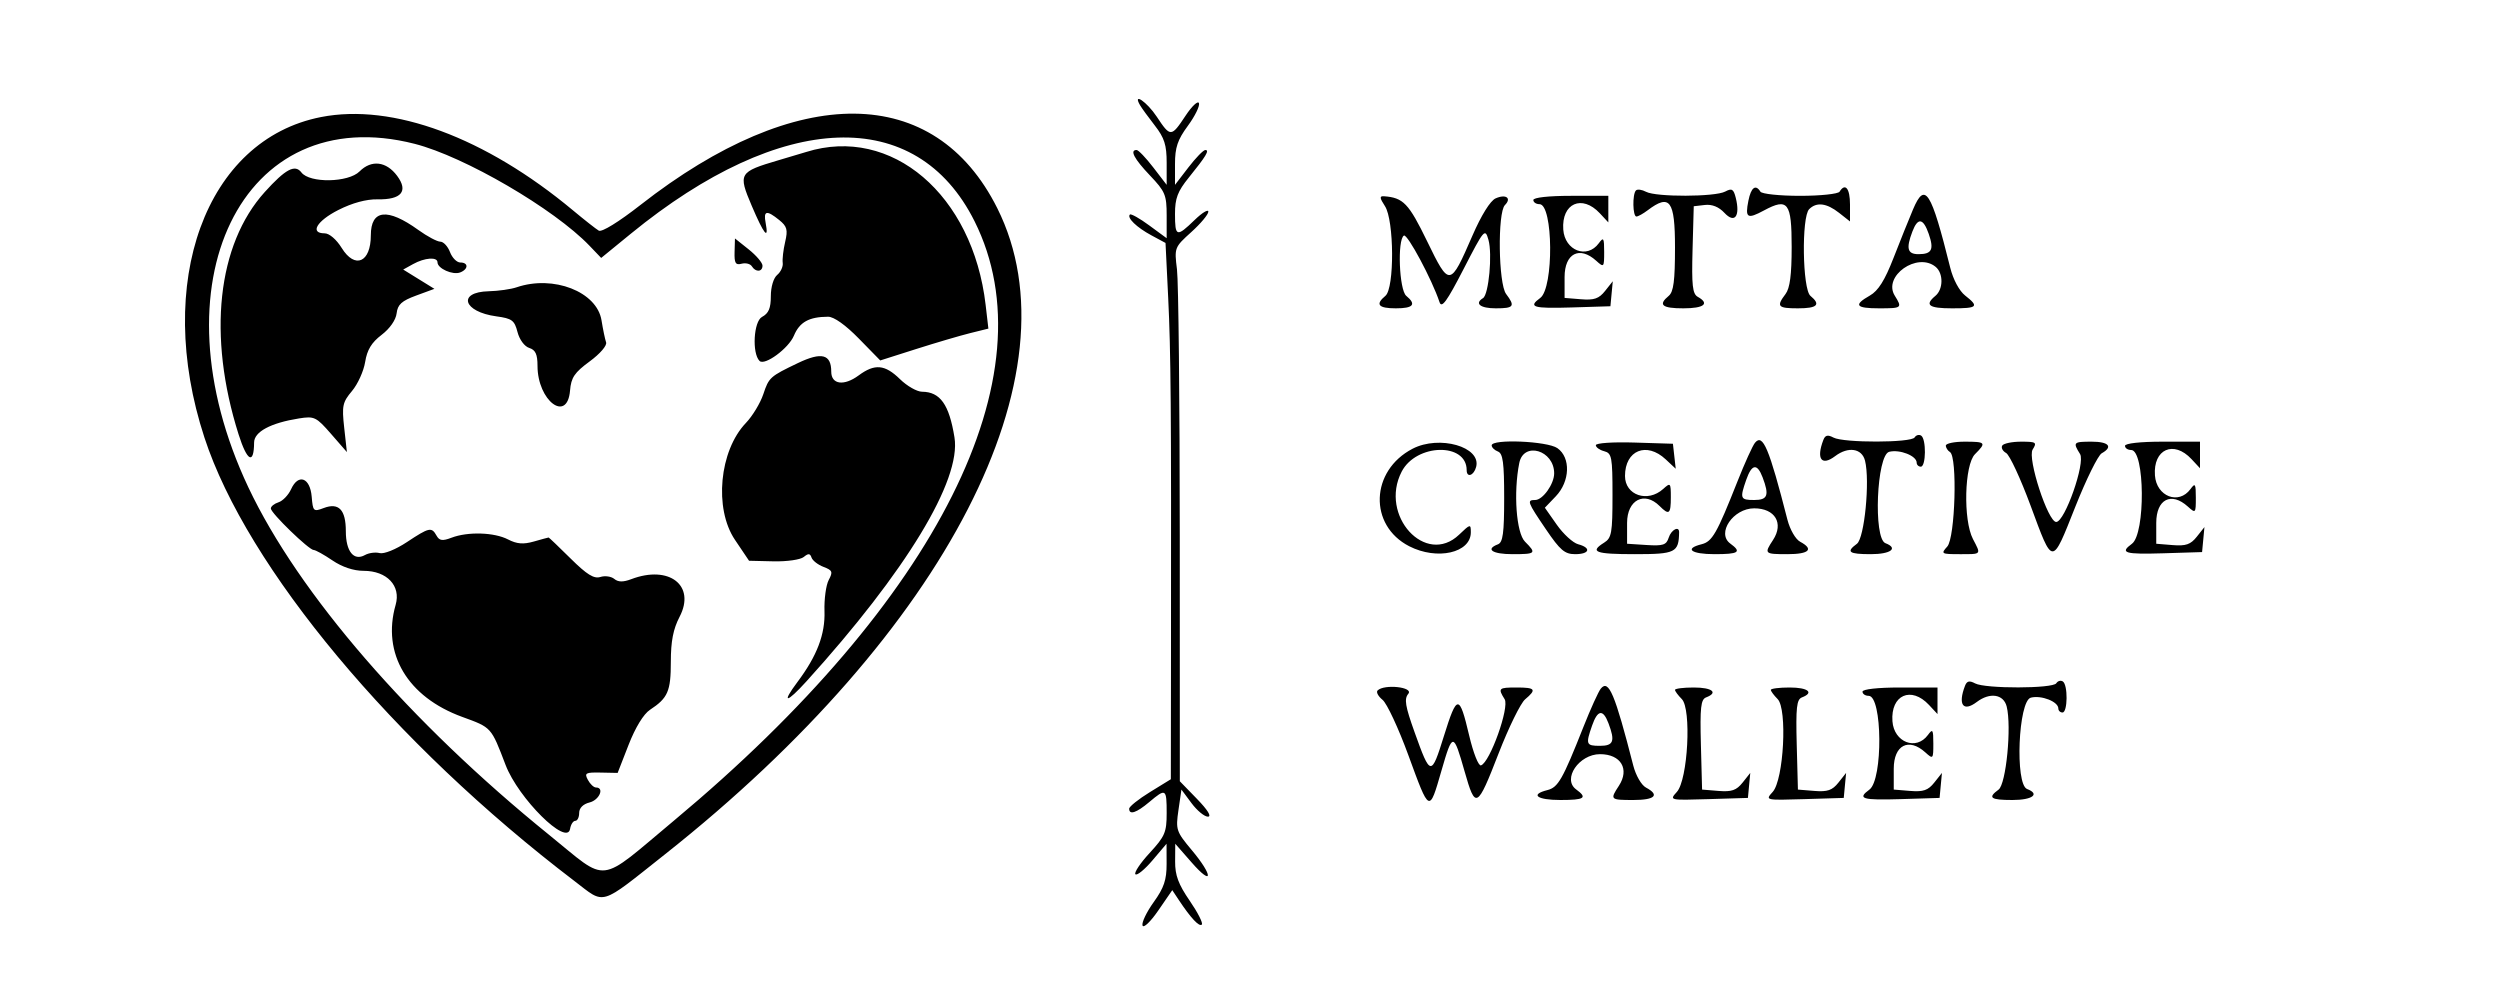<svg id="svg" xmlns="http://www.w3.org/2000/svg" xmlns:xlink="http://www.w3.org/1999/xlink" width="400" height="160" viewBox="0, 0, 400,160"><g id="svgg"><path id="path0" d="M182.406 16.833 C 182.672 17.292,183.740 18.760,184.779 20.096 C 186.307 22.063,186.667 23.196,186.667 26.050 L 186.667 29.576 184.524 26.788 C 183.346 25.255,182.146 24.000,181.857 24.000 C 180.718 24.000,181.456 25.406,184.000 28.080 C 186.439 30.644,186.667 31.193,186.667 34.500 L 186.667 38.115 183.880 36.066 C 182.348 34.939,180.955 34.156,180.785 34.326 C 180.268 34.843,181.856 36.379,184.232 37.659 L 186.483 38.871 186.909 47.602 C 187.337 56.356,187.406 65.086,187.359 103.839 L 187.333 124.679 184.000 126.730 C 182.167 127.858,180.667 129.055,180.667 129.391 C 180.667 130.442,181.825 130.061,183.878 128.333 C 186.551 126.084,186.667 126.157,186.667 130.092 C 186.667 133.175,186.394 133.814,183.940 136.476 C 182.440 138.103,181.418 139.637,181.668 139.884 C 181.919 140.131,183.142 139.133,184.386 137.667 L 186.647 135.000 186.657 138.224 C 186.665 140.779,186.236 142.049,184.593 144.336 C 183.452 145.925,182.647 147.608,182.804 148.077 C 182.963 148.556,184.069 147.504,185.326 145.677 L 187.564 142.424 188.615 144.009 C 190.534 146.902,191.880 148.338,192.291 147.930 C 192.514 147.708,191.640 145.990,190.348 144.112 C 188.544 141.489,188.005 140.039,188.020 137.849 L 188.040 135.000 190.667 138.000 C 194.096 141.916,194.130 140.137,190.705 136.046 C 188.189 133.041,188.097 132.765,188.552 129.620 L 189.029 126.333 190.640 128.500 C 191.526 129.692,192.707 130.667,193.264 130.667 C 193.898 130.667,193.247 129.606,191.525 127.833 L 188.772 125.000 188.764 85.804 C 188.759 64.247,188.558 45.031,188.317 43.103 C 187.884 39.638,187.911 39.569,190.606 37.134 C 192.106 35.779,193.333 34.311,193.333 33.871 C 193.333 33.431,192.344 34.031,191.135 35.203 C 188.259 37.990,188.000 37.910,188.000 34.235 C 188.000 31.720,188.417 30.623,190.214 28.402 C 192.972 24.994,193.567 24.000,192.849 24.000 C 192.539 24.000,191.321 25.255,190.143 26.788 L 188.000 29.576 188.000 26.253 C 188.000 23.589,188.408 22.375,190.056 20.133 C 191.187 18.596,191.988 16.965,191.837 16.511 C 191.685 16.056,190.720 16.955,189.692 18.509 C 187.400 21.973,187.270 21.977,185.079 18.667 C 183.521 16.312,181.162 14.694,182.406 16.833 M51.364 18.728 C 32.899 22.348,24.590 45.181,32.706 70.000 C 39.515 90.825,62.950 118.913,91.917 140.970 C 96.921 144.781,95.731 145.134,106.446 136.650 C 151.493 100.982,172.741 59.649,159.567 33.315 C 149.569 13.330,127.615 13.130,102.472 32.794 C 98.992 35.516,96.284 37.185,95.806 36.903 C 95.362 36.641,93.500 35.178,91.667 33.650 C 77.648 21.968,62.827 16.481,51.364 18.728 M66.360 23.017 C 74.329 25.057,88.659 33.411,94.311 39.310 L 96.189 41.270 100.928 37.398 C 125.144 17.613,146.651 16.834,155.931 35.406 C 168.188 59.934,150.099 96.037,107.924 131.222 C 95.428 141.647,97.524 141.398,87.883 133.601 C 65.597 115.576,47.766 94.975,39.735 77.971 C 24.365 45.430,38.660 15.926,66.360 23.017 M129.000 24.314 C 128.633 24.428,126.642 25.022,124.575 25.633 C 118.208 27.514,118.074 27.742,120.275 32.922 C 122.225 37.509,123.050 38.525,122.503 35.667 C 122.125 33.689,122.661 33.575,124.674 35.205 C 125.934 36.225,126.080 36.763,125.625 38.705 C 125.329 39.967,125.154 41.479,125.235 42.065 C 125.316 42.650,124.921 43.512,124.358 43.980 C 123.762 44.475,123.333 45.900,123.333 47.392 C 123.333 49.319,122.983 50.140,121.921 50.709 C 120.580 51.427,120.295 56.517,121.527 57.749 C 122.342 58.564,126.173 55.748,127.026 53.707 C 127.936 51.530,129.442 50.694,132.493 50.676 C 133.422 50.670,135.280 51.989,137.412 54.169 L 140.840 57.672 146.587 55.843 C 149.747 54.838,153.640 53.692,155.238 53.296 L 158.142 52.577 157.702 48.788 C 155.650 31.145,142.638 20.049,129.000 24.314 M57.528 27.429 C 55.738 29.227,49.546 29.332,48.221 27.587 C 47.199 26.240,45.677 27.054,42.366 30.718 C 34.759 39.138,33.181 53.726,38.171 69.496 C 39.545 73.839,40.632 74.410,40.656 70.799 C 40.668 69.086,43.295 67.675,47.825 66.951 C 50.295 66.556,50.594 66.700,52.975 69.432 L 55.503 72.333 55.073 68.444 C 54.683 64.927,54.803 64.364,56.321 62.559 C 57.245 61.462,58.191 59.371,58.425 57.913 C 58.734 55.978,59.443 54.809,61.051 53.582 C 62.373 52.574,63.337 51.195,63.460 50.133 C 63.625 48.723,64.260 48.145,66.586 47.289 L 69.505 46.215 67.009 44.672 L 64.513 43.129 66.090 42.255 C 67.960 41.218,70.000 41.073,70.000 41.977 C 70.000 42.958,72.436 44.046,73.618 43.593 C 74.959 43.078,74.981 42.000,73.650 42.000 C 73.091 42.000,72.349 41.250,72.000 40.333 C 71.651 39.417,70.954 38.667,70.450 38.667 C 69.946 38.667,68.363 37.824,66.933 36.794 C 61.983 33.228,59.333 33.524,59.333 37.643 C 59.333 42.000,56.790 43.103,54.667 39.667 C 53.829 38.312,52.688 37.333,51.946 37.333 C 49.515 37.333,50.679 35.349,54.139 33.596 C 56.366 32.468,58.616 31.857,60.412 31.893 C 64.227 31.969,65.370 30.597,63.541 28.136 C 61.809 25.805,59.424 25.525,57.528 27.429 M261.754 30.468 C 261.160 31.062,261.228 34.671,261.833 34.645 C 262.108 34.634,262.916 34.184,263.627 33.645 C 267.182 30.957,268.000 32.069,268.000 39.585 C 268.000 44.921,267.771 46.693,267.000 47.333 C 265.257 48.780,265.903 49.333,269.333 49.333 C 272.653 49.333,273.592 48.584,271.642 47.493 C 270.802 47.023,270.652 45.665,270.809 39.960 L 271.000 33.000 272.772 32.795 C 273.933 32.661,275.017 33.098,275.919 34.067 C 277.550 35.818,278.462 34.597,277.722 31.650 C 277.368 30.240,277.097 30.080,276.027 30.652 C 274.413 31.516,264.973 31.544,263.377 30.690 C 262.716 30.336,261.986 30.236,261.754 30.468 M279.745 32.106 C 279.190 34.884,279.558 35.115,282.242 33.669 C 286.072 31.607,286.667 32.393,286.667 39.518 C 286.667 43.961,286.386 46.116,285.688 47.039 C 284.178 49.035,284.435 49.333,287.667 49.333 C 290.786 49.333,291.371 48.748,289.667 47.333 C 288.391 46.274,288.224 34.709,289.467 33.467 C 290.643 32.291,292.259 32.487,294.243 34.048 L 296.000 35.430 296.000 32.715 C 296.000 30.143,295.237 29.205,294.333 30.667 C 294.107 31.033,291.257 31.333,288.000 31.333 C 284.743 31.333,281.893 31.033,281.667 30.667 C 280.905 29.434,280.170 29.985,279.745 32.106 M306.086 33.500 C 305.426 35.058,304.019 38.561,302.958 41.285 C 301.565 44.862,300.518 46.527,299.186 47.285 C 296.514 48.804,296.896 49.333,300.667 49.333 C 304.307 49.333,304.387 49.269,303.168 47.316 C 301.212 44.184,306.772 40.264,309.710 42.703 C 310.959 43.739,310.935 46.281,309.667 47.333 C 307.890 48.808,308.590 49.333,312.333 49.333 C 316.432 49.333,316.696 49.073,314.417 47.280 C 313.487 46.548,312.507 44.721,312.042 42.851 C 308.970 30.499,308.001 28.978,306.086 33.500 M221.590 32.977 C 223.074 35.241,223.132 46.117,221.667 47.333 C 220.006 48.711,220.525 49.333,223.333 49.333 C 226.142 49.333,226.660 48.711,225.000 47.333 C 223.868 46.394,223.554 38.354,224.624 37.693 C 225.174 37.353,229.129 44.742,230.320 48.333 C 230.669 49.386,231.479 48.274,234.177 43.040 C 237.470 36.650,237.612 36.483,238.152 38.373 C 238.801 40.645,238.199 47.132,237.287 47.696 C 235.877 48.567,236.835 49.333,239.333 49.333 C 242.231 49.333,242.466 49.006,240.979 47.039 C 239.742 45.404,239.590 34.010,240.789 32.811 C 241.905 31.695,240.943 31.006,239.296 31.741 C 238.450 32.119,237.014 34.425,235.599 37.679 C 232.002 45.950,231.918 45.961,228.345 38.611 C 225.384 32.519,224.528 31.626,221.423 31.400 C 220.705 31.347,220.740 31.680,221.590 32.977 M245.333 32.000 C 245.333 32.367,245.778 32.667,246.321 32.667 C 248.520 32.667,248.624 46.074,246.438 47.673 C 244.436 49.137,245.265 49.385,251.500 49.192 L 257.667 49.000 257.855 47.000 L 258.044 45.000 256.816 46.548 C 255.833 47.787,255.065 48.053,252.961 47.881 L 250.333 47.667 250.333 44.333 C 250.333 40.542,252.725 39.306,255.392 41.720 C 256.626 42.837,256.667 42.792,256.667 40.309 C 256.667 38.048,256.565 37.884,255.804 38.925 C 253.932 41.485,250.365 40.108,250.123 36.733 C 249.823 32.529,253.118 31.060,255.974 34.126 L 257.333 35.585 257.333 33.459 L 257.333 31.333 251.333 31.333 C 247.778 31.333,245.333 31.605,245.333 32.000 M308.593 37.410 C 309.471 39.927,309.100 40.667,306.961 40.667 C 305.186 40.667,304.945 39.774,305.983 37.043 C 306.850 34.765,307.714 34.886,308.593 37.410 M117.532 40.328 C 117.481 42.105,117.689 42.449,118.660 42.195 C 119.314 42.024,120.051 42.210,120.297 42.609 C 120.907 43.595,122.000 43.525,122.000 42.500 C 122.000 42.042,121.008 40.876,119.797 39.909 L 117.593 38.151 117.532 40.328 M82.667 45.965 C 81.750 46.278,79.743 46.564,78.206 46.600 C 73.125 46.721,74.096 49.896,79.434 50.619 C 81.916 50.955,82.316 51.252,82.800 53.124 C 83.115 54.342,83.915 55.428,84.675 55.669 C 85.681 55.988,86.001 56.682,86.002 58.545 C 86.008 64.127,90.773 67.734,91.207 62.485 C 91.380 60.404,91.911 59.616,94.351 57.824 C 96.014 56.601,97.151 55.280,96.975 54.775 C 96.804 54.285,96.475 52.702,96.244 51.258 C 95.511 46.677,88.544 43.961,82.667 45.965 M127.667 58.090 C 123.187 60.237,123.027 60.381,122.132 63.065 C 121.654 64.496,120.402 66.567,119.349 67.667 C 115.089 72.117,114.220 81.364,117.591 86.370 L 119.848 89.722 123.747 89.814 C 125.894 89.864,128.073 89.552,128.597 89.119 C 129.337 88.510,129.616 88.530,129.845 89.210 C 130.007 89.692,130.870 90.364,131.763 90.703 C 133.197 91.249,133.294 91.494,132.595 92.800 C 132.160 93.614,131.855 95.864,131.918 97.800 C 132.039 101.497,130.721 104.945,127.591 109.122 C 124.960 112.632,125.822 112.560,129.046 109.000 C 144.989 91.393,153.820 76.840,152.717 69.991 C 151.867 64.715,150.434 62.697,147.523 62.677 C 146.711 62.671,145.125 61.767,144.000 60.667 C 141.586 58.307,139.965 58.159,137.388 60.065 C 135.037 61.803,133.000 61.526,133.000 59.467 C 133.000 56.668,131.463 56.271,127.667 58.090 M291.733 70.400 C 290.567 73.439,291.443 74.631,293.627 72.979 C 295.716 71.399,297.908 71.734,298.404 73.710 C 299.212 76.929,298.313 86.122,297.105 87.006 C 295.320 88.311,295.797 88.667,299.333 88.667 C 302.527 88.667,303.783 87.720,301.667 86.908 C 299.707 86.156,300.260 72.794,302.271 72.289 C 303.962 71.865,306.667 72.932,306.667 74.023 C 306.667 74.377,306.967 74.667,307.333 74.667 C 308.175 74.667,308.216 70.212,307.379 69.695 C 307.038 69.484,306.570 69.616,306.340 69.989 C 305.803 70.858,294.972 70.877,293.356 70.012 C 292.437 69.520,292.034 69.617,291.733 70.400 M280.800 70.841 C 280.424 71.295,279.166 74.067,278.005 77.000 C 274.680 85.396,273.964 86.650,272.254 87.079 C 269.424 87.790,270.573 88.667,274.333 88.667 C 278.218 88.667,278.711 88.334,276.846 86.970 C 274.596 85.325,277.306 81.333,280.672 81.333 C 284.013 81.333,285.436 83.726,283.684 86.400 C 282.239 88.606,282.301 88.667,286.000 88.667 C 289.470 88.667,290.269 87.881,288.023 86.679 C 287.289 86.286,286.394 84.734,285.989 83.155 C 283.044 71.655,282.060 69.319,280.800 70.841 M226.013 71.797 C 219.255 75.302,218.952 84.049,225.473 87.397 C 229.933 89.686,235.333 88.467,235.333 85.171 C 235.333 83.810,235.255 83.825,233.464 85.542 C 228.112 90.669,220.638 82.479,224.266 75.464 C 226.595 70.961,234.667 70.771,234.667 75.219 C 234.667 76.496,235.817 76.106,236.183 74.705 C 237.023 71.494,230.302 69.573,226.013 71.797 M238.667 71.262 C 238.667 71.589,239.117 72.030,239.667 72.241 C 240.468 72.549,240.667 74.022,240.667 79.667 C 240.667 85.311,240.468 86.785,239.667 87.092 C 237.612 87.881,238.777 88.667,242.000 88.667 C 245.746 88.667,245.873 88.540,244.000 86.667 C 242.604 85.271,242.135 78.827,243.083 74.083 C 243.783 70.585,248.667 72.032,248.667 75.737 C 248.667 77.446,246.846 80.000,245.629 80.000 C 244.255 80.000,244.363 80.293,247.358 84.703 C 249.628 88.046,250.359 88.667,252.025 88.667 C 254.349 88.667,254.653 87.652,252.500 87.079 C 251.675 86.859,250.140 85.455,249.088 83.958 L 247.177 81.236 248.922 79.415 C 251.210 77.027,251.340 73.214,249.185 71.704 C 247.568 70.572,238.667 70.198,238.667 71.262 M255.333 71.231 C 255.333 71.568,255.933 72.001,256.667 72.193 C 257.889 72.513,258.000 73.103,258.000 79.265 C 258.000 85.267,257.857 86.078,256.667 86.821 C 254.282 88.311,255.230 88.667,261.589 88.667 C 268.079 88.667,268.599 88.409,268.658 85.167 C 268.677 84.081,267.398 84.747,266.989 86.034 C 266.620 87.198,266.092 87.372,263.444 87.201 L 260.333 87.000 260.333 83.667 C 260.333 79.979,263.109 78.537,265.535 80.964 C 267.055 82.484,267.333 82.267,267.333 79.563 C 267.333 77.245,267.274 77.180,266.114 78.230 C 263.630 80.478,260.000 79.247,260.000 76.156 C 260.000 72.040,263.454 70.632,266.515 73.500 L 268.116 75.000 267.892 73.000 L 267.667 71.000 261.500 70.808 C 258.048 70.701,255.333 70.887,255.333 71.231 M311.333 71.294 C 311.333 71.639,311.633 72.107,312.000 72.333 C 313.206 73.078,312.831 86.047,311.563 87.448 C 310.509 88.612,310.599 88.667,313.563 88.667 C 317.093 88.667,316.994 88.781,315.671 86.243 C 314.088 83.208,314.302 74.364,316.000 72.667 C 317.854 70.813,317.732 70.667,314.333 70.667 C 312.683 70.667,311.333 70.949,311.333 71.294 M320.359 71.292 C 320.146 71.636,320.426 72.172,320.980 72.482 C 321.535 72.793,323.295 76.578,324.892 80.895 C 328.495 90.635,328.258 90.629,332.058 81.061 C 333.793 76.694,335.689 72.854,336.272 72.527 C 338.129 71.489,337.420 70.667,334.667 70.667 C 331.731 70.667,331.636 70.768,332.808 72.645 C 333.686 74.051,330.387 83.469,329.000 83.515 C 327.687 83.559,324.352 73.323,325.224 71.927 C 325.946 70.771,325.793 70.667,323.378 70.667 C 321.930 70.667,320.571 70.948,320.359 71.292 M340.000 71.333 C 340.000 71.700,340.444 72.000,340.987 72.000 C 343.186 72.000,343.291 85.407,341.105 87.006 C 339.102 88.470,339.931 88.719,346.167 88.525 L 352.333 88.333 352.522 86.333 L 352.710 84.333 351.483 85.881 C 350.500 87.121,349.732 87.386,347.628 87.215 L 345.000 87.000 345.000 83.667 C 345.000 79.875,347.392 78.640,350.059 81.053 C 351.293 82.170,351.333 82.125,351.333 79.643 C 351.333 77.381,351.231 77.218,350.471 78.258 C 348.599 80.818,345.032 79.441,344.790 76.066 C 344.489 71.862,347.785 70.394,350.641 73.459 L 352.000 74.918 352.000 72.792 L 352.000 70.667 346.000 70.667 C 342.444 70.667,340.000 70.938,340.000 71.333 M282.017 76.377 C 283.112 79.257,282.835 80.000,280.667 80.000 C 278.441 80.000,278.351 79.771,279.399 76.766 C 280.286 74.221,281.148 74.092,282.017 76.377 M46.573 78.273 C 46.146 79.209,45.243 80.150,44.565 80.365 C 43.888 80.581,43.333 81.026,43.333 81.355 C 43.333 82.091,49.431 88.000,50.190 88.000 C 50.491 88.000,51.841 88.750,53.190 89.667 C 54.747 90.724,56.572 91.333,58.185 91.333 C 61.915 91.333,64.175 93.733,63.304 96.769 C 61.069 104.561,65.197 111.511,73.959 114.705 C 78.672 116.424,78.562 116.302,80.892 122.390 C 82.945 127.759,90.739 135.482,91.213 132.619 C 91.330 131.912,91.705 131.333,92.046 131.333 C 92.388 131.333,92.667 130.766,92.667 130.072 C 92.667 129.283,93.290 128.655,94.333 128.393 C 95.899 128.000,96.754 126.000,95.357 126.000 C 95.003 126.000,94.419 125.450,94.060 124.778 C 93.474 123.684,93.688 123.563,96.114 123.612 L 98.822 123.667 100.578 119.164 C 101.658 116.394,102.975 114.240,104.000 113.566 C 106.864 111.685,107.333 110.605,107.333 105.893 C 107.333 102.596,107.713 100.646,108.737 98.681 C 111.345 93.678,107.070 90.359,100.996 92.668 C 99.703 93.160,98.912 93.147,98.284 92.626 C 97.796 92.221,96.794 92.081,96.056 92.316 C 95.035 92.640,93.899 91.936,91.307 89.371 C 89.434 87.517,87.846 86.000,87.779 86.000 C 87.713 86.000,86.649 86.289,85.416 86.643 C 83.735 87.125,82.704 87.042,81.287 86.310 C 79.081 85.168,74.863 85.038,72.254 86.030 C 70.785 86.589,70.306 86.522,69.844 85.697 C 69.053 84.285,68.682 84.367,65.098 86.740 C 63.327 87.913,61.437 88.675,60.745 88.494 C 60.073 88.318,59.014 88.459,58.393 88.807 C 56.605 89.807,55.333 88.226,55.333 85.000 C 55.333 81.552,54.203 80.369,51.786 81.288 C 50.159 81.907,50.067 81.819,49.872 79.474 C 49.617 76.410,47.734 75.724,46.573 78.273 M314.400 109.733 C 313.234 112.772,314.109 113.964,316.294 112.312 C 318.383 110.732,320.575 111.068,321.070 113.043 C 321.878 116.262,320.980 125.455,319.771 126.339 C 317.987 127.644,318.464 128.000,322.000 128.000 C 325.193 128.000,326.449 127.053,324.333 126.241 C 322.374 125.489,322.926 112.128,324.938 111.623 C 326.629 111.198,329.333 112.265,329.333 113.357 C 329.333 113.711,329.633 114.000,330.000 114.000 C 330.841 114.000,330.883 109.546,330.046 109.028 C 329.705 108.818,329.237 108.950,329.007 109.322 C 328.470 110.191,317.639 110.210,316.023 109.346 C 315.104 108.854,314.701 108.950,314.400 109.733 M256.134 110.174 C 255.758 110.628,254.499 113.400,253.338 116.333 C 250.013 124.730,249.298 125.984,247.587 126.413 C 244.757 127.123,245.906 128.000,249.667 128.000 C 253.551 128.000,254.044 127.667,252.180 126.303 C 249.930 124.658,252.639 120.667,256.006 120.667 C 259.347 120.667,260.769 123.060,259.018 125.733 C 257.572 127.939,257.635 128.000,261.333 128.000 C 264.803 128.000,265.603 127.214,263.356 126.012 C 262.623 125.620,261.727 124.068,261.323 122.489 C 258.378 110.988,257.393 108.653,256.134 110.174 M220.414 110.474 C 220.153 110.735,220.510 111.410,221.207 111.974 C 221.904 112.539,223.763 116.525,225.338 120.833 C 228.742 130.142,228.668 130.107,230.632 123.312 C 232.416 117.139,232.546 117.143,234.333 123.419 C 236.078 129.544,236.336 129.407,239.780 120.537 C 241.390 116.391,243.297 112.502,244.020 111.893 C 245.898 110.311,245.676 110.000,242.667 110.000 C 239.759 110.000,239.643 110.113,240.742 111.873 C 241.546 113.160,238.392 121.985,236.958 122.460 C 236.563 122.591,235.729 120.485,235.069 117.685 C 233.498 111.020,233.127 111.026,231.028 117.760 C 228.999 124.267,228.875 124.252,226.340 117.173 C 224.832 112.961,224.646 111.828,225.328 111.006 C 226.221 109.931,221.472 109.417,220.414 110.474 M268.000 110.381 C 268.000 110.590,268.488 111.250,269.084 111.846 C 270.664 113.426,270.065 124.753,268.298 126.706 C 267.081 128.050,267.093 128.053,273.373 127.860 L 279.667 127.667 279.855 125.667 L 280.044 123.667 278.816 125.215 C 277.833 126.454,277.065 126.720,274.961 126.548 L 272.333 126.333 272.144 119.154 C 271.987 113.199,272.129 111.909,272.977 111.583 C 274.975 110.816,273.956 110.000,271.000 110.000 C 269.350 110.000,268.000 110.171,268.000 110.381 M283.333 110.381 C 283.333 110.590,283.821 111.250,284.417 111.846 C 285.998 113.426,285.399 124.753,283.631 126.706 C 282.415 128.050,282.426 128.053,288.706 127.860 L 295.000 127.667 295.188 125.667 L 295.377 123.667 294.150 125.215 C 293.167 126.454,292.399 126.720,290.294 126.548 L 287.667 126.333 287.477 119.154 C 287.320 113.199,287.462 111.909,288.311 111.583 C 290.309 110.816,289.289 110.000,286.333 110.000 C 284.683 110.000,283.333 110.171,283.333 110.381 M298.000 110.667 C 298.000 111.033,298.444 111.333,298.987 111.333 C 301.186 111.333,301.291 124.741,299.105 126.339 C 297.102 127.803,297.931 128.052,304.167 127.858 L 310.333 127.667 310.522 125.667 L 310.710 123.667 309.483 125.215 C 308.500 126.454,307.732 126.720,305.628 126.548 L 303.000 126.333 303.000 123.000 C 303.000 119.209,305.392 117.973,308.059 120.387 C 309.293 121.503,309.333 121.458,309.333 118.976 C 309.333 116.715,309.231 116.551,308.471 117.592 C 306.599 120.151,303.032 118.774,302.790 115.399 C 302.489 111.195,305.785 109.727,308.641 112.792 L 310.000 114.251 310.000 112.126 L 310.000 110.000 304.000 110.000 C 300.444 110.000,298.000 110.272,298.000 110.667 M257.350 115.710 C 258.445 118.591,258.168 119.333,256.000 119.333 C 253.774 119.333,253.685 119.104,254.732 116.099 C 255.619 113.554,256.481 113.426,257.350 115.710 " stroke="none" fill="#000000" fill-rule="evenodd"></path></g></svg>